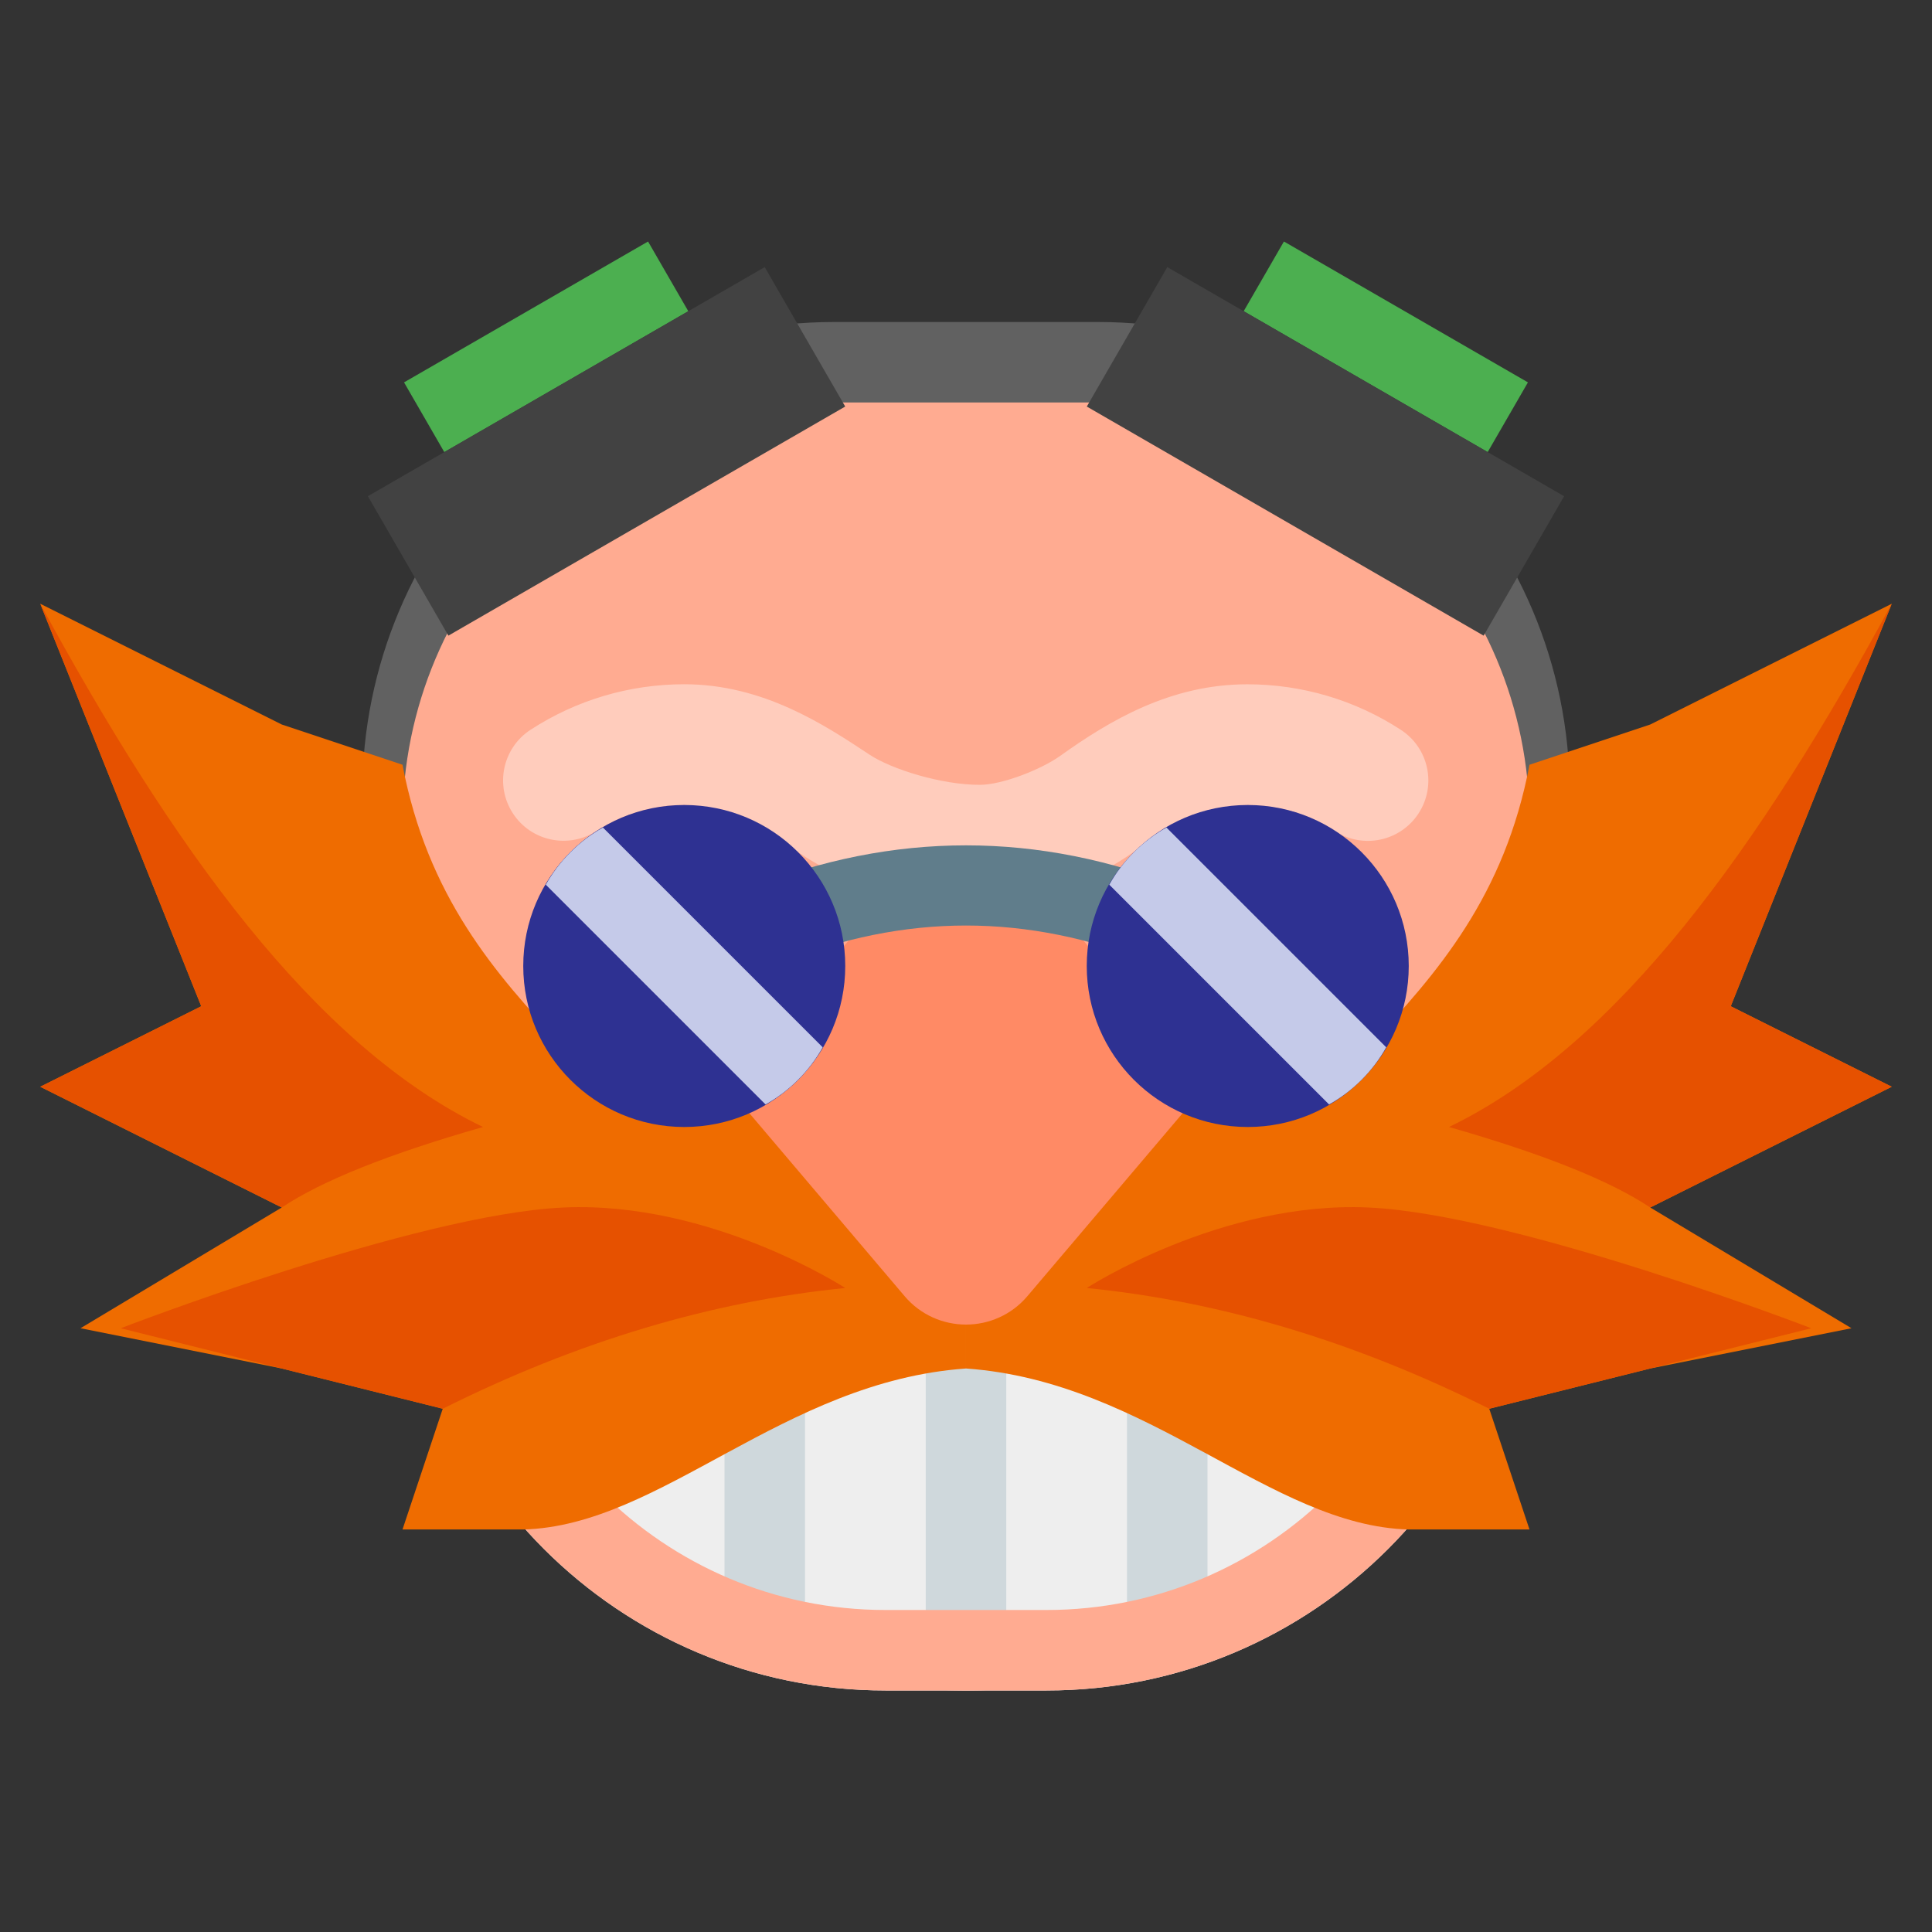 <svg xmlns="http://www.w3.org/2000/svg"  viewBox="0 0 48 48" width="1600px" height="1600px"><rect x="0" y="0" width="48" height="48" fill="#333333" stroke="none"/><path fill="#616161" d="M39,24.846H9v-5.115C9,13.252,14.252,8,20.731,8h6.537C33.748,8,39,13.252,39,19.731V24.846z"/><path fill="#ffab91" d="M24,42L24,42c-7.732,0-14-6.268-14-14v-7.573C10,14.668,14.668,10,20.427,10h7.147	C33.332,10,38,14.668,38,20.427V28C38,35.732,31.732,42,24,42z"/><path fill="#eee" d="M26,42h-4c-6.627,0-12-5.373-12-12v-4h28v4C38,36.627,32.627,42,26,42z"/><rect width="2" height="7" x="18" y="34" fill="#cfd8dc"/><rect width="2" height="7" x="23" y="34" fill="#cfd8dc"/><rect width="2" height="7" x="28" y="34" fill="#cfd8dc"/><path fill="#ffab91" d="M36,28v2c0,5.514-4.486,10-10,10h-4c-5.514,0-10-4.486-10-10v-2H36 M38,26H10v4	c0,6.627,5.373,12,12,12h4c6.627,0,12-5.373,12-12V26L38,26z"/><rect width="7" height="2" x="10.07" y="7.616" fill="#4caf50" transform="rotate(-30 13.57 8.617)"/><rect width="11.384" height="4" x="9.378" y="9.214" fill="#424242" transform="rotate(-30 15.07 11.215)"/><rect width="7" height="2" x="30.93" y="7.616" fill="#4caf50" transform="rotate(-150 34.43 8.616)"/><rect width="11.384" height="4" x="27.237" y="9.214" fill="#424242" transform="rotate(-150 32.93 11.214)"/><path fill="#ffccbc" d="M24.343,22.499c-1.479,0-3.288-0.514-4.397-1.25C18.841,20.518,17.984,20,17,20 c-0.778,0-1.532,0.224-2.181,0.646c-0.694,0.45-1.624,0.257-2.076-0.438c-0.453-0.694-0.257-1.623,0.437-2.076 C14.318,17.392,15.639,17,17,17c1.963,0,3.489,1.011,4.603,1.749c0.547,0.362,1.778,0.75,2.74,0.75c0.56,0,1.533-0.387,1.997-0.719 c1.23-0.88,2.743-1.779,4.647-1.779c1.361,0,2.682,0.392,3.819,1.133c0.694,0.453,0.89,1.382,0.437,2.076 c-0.452,0.693-1.382,0.891-2.076,0.438c-0.648-0.423-1.402-0.646-2.181-0.646c-1.053,0-2.017,0.586-2.901,1.219 C27.368,21.733,25.779,22.499,24.343,22.499z"/><path fill="#ef6c00" d="M24,34c4.552,0.32,7.568,3.909,11,4h3l-1-3l4-1l5-1l-5-3l6-3l-4-2l4-10l-6,3l-3,1	c-0.619,3.257-2.277,5.17-4,7l-10,1.258V34z"/><path fill="#e65100" d="M27,32c0,0,3.333-2.167,7-2s11,3,11,3l-8,2C33.667,33.333,30.333,32.333,27,32z"/><path fill="#e65100" d="M47,15c-3.268,6.013-6.788,10.964-11,13c2.333,0.667,4,1.333,5,2l6-3l-4-2L47,15L47,15z"/><path fill="#ef6c00" d="M24,34c-4.552,0.32-7.568,3.909-11,4h-3l1-3l-4-1l-5-1l5-3l-6-3l4-2L1,15l6,3l3,1	c0.619,3.257,2.277,5.17,4,7l10,1.258V34z"/><path fill="#e65100" d="M21,32c0,0-3.333-2.167-7-2S3,33,3,33l8,2C14.333,33.333,17.667,32.333,21,32z"/><path fill="#e65100" d="M1,15c3.268,6.013,6.788,10.964,11,13c-2.333,0.667-4,1.333-5,2l-6-3l4-2L1,15L1,15z"/><path fill="#ff8a65" d="M22.475,32.203L18,26.929l3.697-4.269c1.215-1.403,3.391-1.403,4.606,0L30,26.929l-4.475,5.274	C24.726,33.144,23.274,33.144,22.475,32.203z"/><path fill="#607d8b" d="M28.629,23.929c-3.115-1.246-6.143-1.246-9.258,0l-0.742-1.857c3.563-1.426,7.179-1.426,10.742,0 L28.629,23.929z"/><circle cx="17" cy="24" r="4" fill="#2e3192"/><path fill="#2e3192" d="M20.44,26.02c-0.33,0.59-0.83,1.09-1.42,1.42l-5.46-5.46c0.33-0.59,0.83-1.09,1.42-1.42L20.44,26.02z"/><path fill="#c5cae9" d="M20.44,26.02c-0.33,0.59-0.83,1.09-1.42,1.42l-5.46-5.46c0.33-0.59,0.83-1.09,1.42-1.42L20.44,26.02 z"/><circle cx="31" cy="24" r="4" fill="#2e3192"/><path fill="#c5cae9" d="M34.44,26.02c-0.33,0.59-0.83,1.09-1.42,1.42l-5.46-5.46c0.33-0.59,0.83-1.09,1.42-1.42L34.44,26.02 z"/></svg>